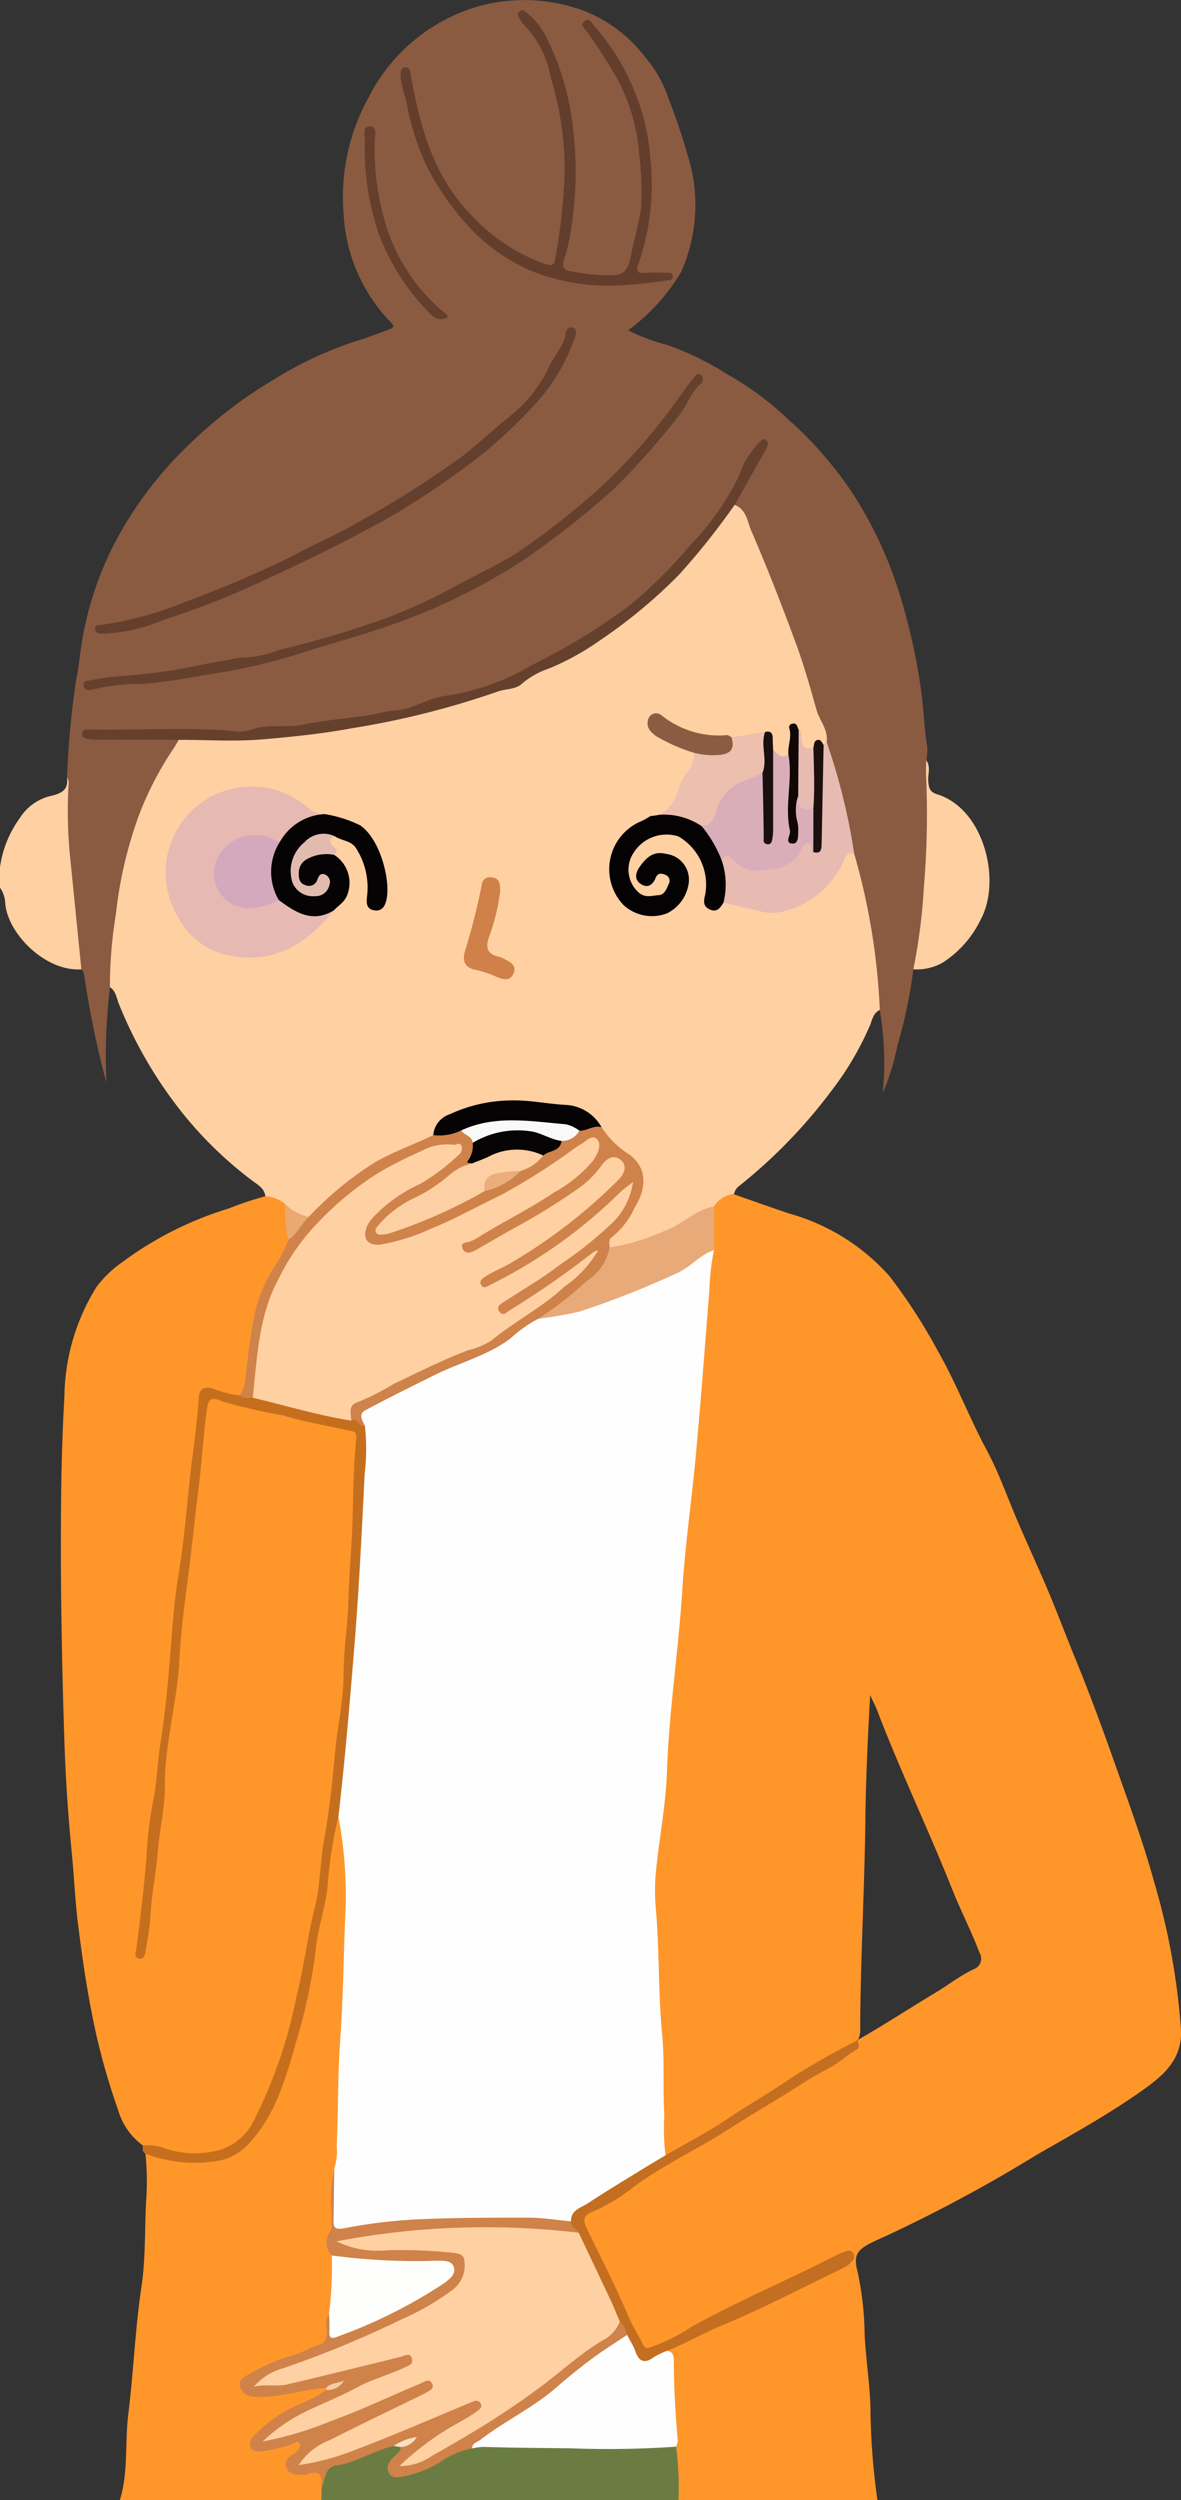 <svg xmlns="http://www.w3.org/2000/svg" width="71.536" height="151.43" viewBox="0 0 71.536 151.43">
  <rect x="0" y="0" width="71.536" height="151.43" fill="#333333" stroke="none"/>
  <g id="Grupo_8142" data-name="Grupo 8142" transform="translate(-702.287 -134.884)">
    <path id="Trazado_19007" data-name="Trazado 19007" d="M749.424,212.718c1.107.387,2.211.783,3.324,1.157a12.665,12.665,0,0,1,6.111,3.821,33.829,33.829,0,0,1,2.915,4.517c1.106,1.932,1.891,4.021,2.948,5.982.736,1.368,1.25,2.855,1.865,4.289.592,1.38,1.222,2.744,1.809,4.127.609,1.435,1.154,2.9,1.744,4.337.841,2.06,1.611,4.149,2.35,6.247.842,2.388,1.724,4.771,2.391,7.209a41.852,41.852,0,0,1,1.614,8.9c.092,1.785-1.019,2.758-2.339,3.692-2.047,1.448-4.238,2.661-6.4,3.9a89.6,89.6,0,0,1-9.273,4.983c-.236.1-.469.211-.7.324-.921.451-1.133.785-.875,1.774a19.241,19.241,0,0,1,.428,3.861c.077,1.414.29,2.811.35,4.223a42.129,42.129,0,0,0,.423,5.744H746.059a1.359,1.359,0,0,1-.216-1.008c.009-.731-.033-1.461-.056-2.192-.02-1.711-.211-3.415-.239-5.127a1.068,1.068,0,0,0-.255-.55.216.216,0,0,1,.091-.324,14.576,14.576,0,0,1,2.037-1.09,46.413,46.413,0,0,0,4.844-2.192c1.162-.491,2.258-1.116,3.414-1.622.277-.121.582-.222.689-.611-.3-.166-.547.009-.778.127-3.269,1.686-6.7,3.052-9.848,4.971-.066.04-.136.073-.205.107-1.461.7-1.533.685-2.266-.777-1-2-1.935-4.024-2.9-6.036-.34-.708-.241-.931.414-1.3,1.631-.919,3.136-2.04,4.735-3.006,1.032-.622,2.116-1.155,3.129-1.814,1.4-.91,2.9-1.651,4.264-2.627a14.35,14.35,0,0,1,2.124-1.24,4.127,4.127,0,0,0,1.925-1.582c1.583-.9,3.1-1.9,4.663-2.836.771-.464,1.481-1.029,2.3-1.417a.681.681,0,0,0,.369-1c-.487-1.3-1.134-2.536-1.647-3.826-1.454-3.653-3.159-7.2-4.56-10.877-.12-.313-.287-.6-.417-.911-.145,2.556-.262,5.11-.293,7.673-.05,4.137-.29,8.27-.31,12.409a1.634,1.634,0,0,1-.106.757,5.447,5.447,0,0,1-2.067,1.412c-1.349.742-2.584,1.653-3.9,2.441-1.754,1.048-3.466,2.168-5.27,3.134-.208.112-.427.214-.6-.07a1.561,1.561,0,0,1-.189-.819c.126-4.245-.21-8.48-.405-12.711a71.234,71.234,0,0,1,.554-9.139c.177-2.177.233-4.363.518-6.53.26-1.989.425-3.987.579-5.983.206-2.665.557-5.312.749-7.978.155-2.152.289-4.309.572-6.45a22.8,22.8,0,0,0,.207-2.767,12.541,12.541,0,0,1,.279-2.37c.021-.825-.039-1.652.049-2.477C748.416,212.769,748.78,212.545,749.424,212.718Z" transform="translate(-2.675 -5.492)" fill="#fe962a"/>
    <path id="Trazado_19008" data-name="Trazado 19008" d="M710.1,294.67c.524-1.7.295-3.469.509-5.19.321-2.574.413-5.167.8-7.737.253-1.691.192-3.429.278-5.146a16.448,16.448,0,0,0-.037-2.9c.335-.21.658-.033.962.061a6.936,6.936,0,0,0,3.509.105,3.72,3.72,0,0,0,2.433-1.991,25.33,25.33,0,0,0,2.484-7.014c.457-1.876.736-3.785,1.16-5.667a35.609,35.609,0,0,0,.672-4.727,2.738,2.738,0,0,1,.205-.976c.076-.157.162-.346.4-.2a1.29,1.29,0,0,1,.292,1.007,14.314,14.314,0,0,0,.264,2.986,16.278,16.278,0,0,1-.118,3.224c-.076,4.513-.386,9.018-.5,13.529a1.642,1.642,0,0,1-.105.6,2.237,2.237,0,0,0-.174,1.049,9.636,9.636,0,0,1-.243,3.205c-.128.321.135.639.207.962a12.038,12.038,0,0,1-.089,3.462,1.712,1.712,0,0,0-.188.969,1.186,1.186,0,0,1-.942,1.306,23.292,23.292,0,0,0-3.211,1.275c-.411.22-1.073.357-.929.953s.769.306,1.2.315a7.487,7.487,0,0,0,2.657-.39,1.2,1.2,0,0,1,.977.046.283.283,0,0,1,.114.2c-.284.594-.888.729-1.415.952a8.77,8.77,0,0,0-2.678,1.773c-.162.156-.379.341-.265.591.136.3.441.226.682.169a14.662,14.662,0,0,0,1.484-.407c.2-.068.414-.137.572.053.183.221.044.434-.077.634a1.214,1.214,0,0,1-.148.177c-.178.2-.51.356-.354.693s.511.283.817.287c.1,0-.026,0,.077,0,1.083-.055,1.083-.055,1.131,1.061a.977.977,0,0,1-.21.7Z" transform="translate(-0.552 -8.356)" fill="#fe962a"/>
    <path id="Trazado_19009" data-name="Trazado 19009" d="M723.233,297.552l.012-.769c-.006-1.091.586-1.547,1.622-1.736.923-.168,1.73-.765,2.678-.917a.732.732,0,0,1,.467.112c.268.431-.133.639-.31.92-.111.175-.251.349-.143.56.13.253.379.209.609.185a9.125,9.125,0,0,0,3.006-1.281,3.413,3.413,0,0,1,1.3-.408,25.005,25.005,0,0,1,5-.076,24.527,24.527,0,0,0,2.614.025,19.808,19.808,0,0,1,2.915.023c.573.071,1.178-.312,1.716.127a18.8,18.8,0,0,1,.144,3.233Z" transform="translate(-1.479 -11.238)" fill="#6a7c42"/>
    <path id="Trazado_19010" data-name="Trazado 19010" d="M707.216,197.176c-2.114.154-4.411-2.072-4.609-3.948a1.779,1.779,0,0,0-.32-1v-1.237a6.589,6.589,0,0,1,1.2-2.977,3.042,3.042,0,0,1,1.855-1.336c.64-.152,1.1-.338,1-1.1.408.167.349.545.334.854a64.357,64.357,0,0,0,.675,9.724C707.39,196.508,707.526,196.873,707.216,197.176Z" transform="translate(0 -3.579)" fill="#fed0a2"/>
    <path id="Trazado_19011" data-name="Trazado 19011" d="M707.524,193.6q-.329-3.282-.658-6.564a27.923,27.923,0,0,1-.125-4.52c.011-.18.05-.36-.086-.511a53.241,53.241,0,0,1,.574-6.084c.151-.643.191-1.312.3-1.968a19.987,19.987,0,0,1,2.046-6.238,23.1,23.1,0,0,1,4.61-6.036,26.836,26.836,0,0,1,4.928-3.763,22.622,22.622,0,0,1,5.039-2.367c.673-.186,1.336-.477,2.007-.708.361-.125.3-.228.078-.461a10.192,10.192,0,0,1-2.827-6.52,12.45,12.45,0,0,1,1.516-7.082,10.8,10.8,0,0,1,6.684-5.521,10.376,10.376,0,0,1,6.316.269,8.524,8.524,0,0,1,3.731,2.8,7.464,7.464,0,0,1,1.456,2.592,37.3,37.3,0,0,1,1.353,4.164,9.977,9.977,0,0,1-.625,6.3,12.006,12.006,0,0,1-3.2,3.511,11.636,11.636,0,0,0,2.35.879,17.816,17.816,0,0,1,3.7,1.81,18.329,18.329,0,0,1,3.693,2.746,22.776,22.776,0,0,1,3.942,4.571,24.492,24.492,0,0,1,2.743,5.91,37.438,37.438,0,0,1,1.338,6.021c.138,1.089.173,2.189.355,3.273a3.628,3.628,0,0,1-.053.833,39.1,39.1,0,0,1,.151,6.025c-.151,1.7-.193,3.422-.442,5.12a2.976,2.976,0,0,1-.5,1.518,28.709,28.709,0,0,1-.962,4.6,14.253,14.253,0,0,1-.889,2.888,18.913,18.913,0,0,0-.182-5.018c-.322-.371-.191-.836-.243-1.257-.279-2.294-.665-4.57-1.092-6.839-.081-.433-.3-.82-.381-1.251a27.053,27.053,0,0,0-.965-4.324c-.229-.835-.393-1.689-.681-2.507a10.445,10.445,0,0,0-.664-1.963,72.4,72.4,0,0,0-2.937-8.432,20.361,20.361,0,0,0-1.882-4.04,1.547,1.547,0,0,1,.351-.922c.541-.787.843-1.7,1.306-2.525a4.51,4.51,0,0,0-1.114,1.758,19.909,19.909,0,0,1-3.316,4.621c-.357.406-.73.8-1.059,1.227a5.558,5.558,0,0,1-1.949,1.723.265.265,0,0,0-.065.04c-1.572,1.572-3.635,2.4-5.456,3.592a10.573,10.573,0,0,1-2.034.928c-1.55.6-3.124,1.108-4.732,1.559a39.529,39.529,0,0,1-4.954,1.089c-1.674.243-3.351.468-5.046.61-3.434.286-6.865-.01-10.293.122-.154.006-.31,0-.463.017-.061.008-.1.032-.123.163,1.312.046,2.613,0,3.912.028a2.353,2.353,0,0,1,1.427.183,2.349,2.349,0,0,1-.652,1.52,17.838,17.838,0,0,0-2.289,5.452,32.48,32.48,0,0,0-.894,5.86,6.059,6.059,0,0,1-.343,2.18,35.385,35.385,0,0,0-.215,5.78,56.208,56.208,0,0,1-1.336-6.455A.642.642,0,0,0,707.524,193.6Z" transform="translate(-0.308)" fill="#8a5b41"/>
    <path id="Trazado_19012" data-name="Trazado 19012" d="M709.451,197a26.663,26.663,0,0,1,.36-4.412,25.4,25.4,0,0,1,1.345-5.86,19.785,19.785,0,0,1,2.15-4.186c.112-.171.212-.349.318-.525.266-.284.621-.223.944-.212,2.135.07,4.265-.074,6.4-.172a32,32,0,0,0,3.871-.687,27.741,27.741,0,0,0,3.634-.683,36.56,36.56,0,0,0,5.431-1.7,38.69,38.69,0,0,0,6.359-3.6,31.756,31.756,0,0,0,6.347-6.584c.182-.246.342-.521.683-.585.722.266.772,1.026,1.006,1.566.972,2.238,1.853,4.518,2.7,6.808.487,1.318.87,2.678,1.249,4.033.185.66.727,1.207.614,1.957.084.135,0,.181-.112.217a.7.7,0,0,0-.743.246c-.424.226-.649.037-.788-.365-.082-.237-.085-.493-.183-.72a.358.358,0,0,1-.043-.058c-.035-.059-.1-.072-.106-.028a4.565,4.565,0,0,1-.289,1.6c-.5.307-.808.034-1.074-.359-.221-.276.119-.843-.481-.924-.624.024-1.21.3-1.841.26-.595-.211-1.221.062-1.825-.131a7.614,7.614,0,0,1-2.389-1.023c-.183-.138-.435-.248-.617-.007s-.016.442.152.607a3.361,3.361,0,0,0,1.323.757c.381.128.811.179,1.068.557a.9.9,0,0,1-.062.882,13.37,13.37,0,0,0-1.141,2.251c-.278.651-.86.735-1.421.888a4.968,4.968,0,0,0-1.639,1.13,2.851,2.851,0,0,0,.231,4.081,2.031,2.031,0,0,0,2.11.33,1.924,1.924,0,0,0,1.282-1.525,1.391,1.391,0,0,0-.919-1.589,1.265,1.265,0,0,0-1.6.573c-.129.2-.245.43-.04.631.23.223.426.049.586-.13.217-.243.438-.454.795-.28a.581.581,0,0,1,.375.615,1.1,1.1,0,0,1-.64.9,1.586,1.586,0,0,1-2.089-1.043,2.473,2.473,0,0,1,1.541-2.8,2.287,2.287,0,0,1,2.812.97,4.822,4.822,0,0,1,.66,2.509c-.042.955.036,1.01.908.586a3.321,3.321,0,0,1,1.647.3,4.342,4.342,0,0,0,4.76-1.79c.257-.414.518-.824.777-1.236.179-.286.4-.513.694-.093a40.315,40.315,0,0,1,1.544,9.432c-.369.177-.454.541-.572.877a18.335,18.335,0,0,1-2.35,4.01,31.454,31.454,0,0,1-5.587,5.768.8.8,0,0,0-.321.5,1.568,1.568,0,0,0-1.206.735,18.611,18.611,0,0,1-5.3,2.541,1.213,1.213,0,0,1-1.037-.006.645.645,0,0,1,.165-.943,6.809,6.809,0,0,0,1.35-1.937,2.071,2.071,0,0,0-1.193-3.023.667.667,0,0,1-.5-.513,1.607,1.607,0,0,0-.413-.808,3.332,3.332,0,0,0-2.73-1.313c-.938,0-1.862-.285-2.824-.194a8.468,8.468,0,0,0-2.838.554,2.916,2.916,0,0,0-1.545,1.3,3.072,3.072,0,0,1-1.519.862,14.82,14.82,0,0,0-5.589,3.837,1.166,1.166,0,0,1-.562.386c-.65.066-1.055-.38-1.511-.719-.333-.3-.823-.316-1.141-.639-.056-.469-.44-.67-.762-.913a23.513,23.513,0,0,1-4.765-4.776A26.444,26.444,0,0,1,709.987,198C709.85,197.654,709.812,197.234,709.451,197Z" transform="translate(-0.505 -2.323)" fill="#fed0a2"/>
    <path id="Trazado_19013" data-name="Trazado 19013" d="M761.813,197.095a34.9,34.9,0,0,0,.636-4.944,52.344,52.344,0,0,0,.152-6.411,10.785,10.785,0,0,1,0-1.309c.275.4.084.849.116,1.272.03.4.09.653.537.79,2.833.866,3.934,5.236,2.621,7.624a6.384,6.384,0,0,1-2.3,2.582A3.2,3.2,0,0,1,761.813,197.095Z" transform="translate(-4.203 -3.498)" fill="#fed0a2"/>
    <path id="Trazado_19014" data-name="Trazado 19014" d="M724.063,271.983a3.48,3.48,0,0,0,.148-1.414c.107-2.12.058-4.249.212-6.365.2-2.7.2-5.409.336-8.113a25.946,25.946,0,0,0-.441-5.413,6.628,6.628,0,0,1,.02-2.507c.442-4.443.838-8.887,1.06-13.349.126-2.535.329-5.066.355-7.605-.278-1.073-.216-1.12.765-1.679,2.033-1.158,4.183-2.069,6.311-3.018a14.047,14.047,0,0,0,2.852-1.77,1.979,1.979,0,0,1,.739-.4,23.115,23.115,0,0,0,7.142-2.331,11.3,11.3,0,0,0,2.949-1.626.385.385,0,0,1,.557-.046,14.073,14.073,0,0,0-.275,2.343c-.261,3.3-.509,6.6-.809,9.9-.255,2.8-.665,5.6-.842,8.4-.229,3.649-.8,7.263-.923,10.923-.066,2.015-.465,4.017-.665,6.03a12.444,12.444,0,0,0-.01,2.31c.223,2.525.137,5.062.381,7.589.157,1.619.034,3.264.133,4.891a12.691,12.691,0,0,0,.074,2.443c-.022.236-.194.345-.375.454-1.513.917-2.977,1.914-4.512,2.792-.417.239-.559.741-1.009.921-1.078,0-2.146-.179-3.225-.144a57.986,57.986,0,0,0-8.191.34c-.7.123-1.428.15-2.138.256-.457.069-.743-.045-.705-.6A30.4,30.4,0,0,1,724.063,271.983Z" transform="translate(-1.531 -5.745)" fill="#fefefe"/>
    <path id="Trazado_19015" data-name="Trazado 19015" d="M745.409,293.816a59.717,59.717,0,0,1-6.487.095c-1.728-.015-3.462-.028-5.193-.08a4.092,4.092,0,0,0-.681.092c-.179-.426.217-.506.425-.68,1.041-.876,2.286-1.445,3.377-2.25,1.113-.821,2.118-1.784,3.258-2.559a8.2,8.2,0,0,1,2.34-1.506,1.466,1.466,0,0,1,.591.871c.221.56.553.683,1.076.377.21-.123.434-.3.713-.155.4.007.443.3.444.586,0,1.622.1,3.238.238,4.852A1.066,1.066,0,0,1,745.409,293.816Z" transform="translate(-2.169 -10.735)" fill="#fefefe"/>
    <path id="Trazado_19016" data-name="Trazado 19016" d="M745.282,286.676a4.969,4.969,0,0,0-.809.4c-.564.419-.9.163-1.073-.371-.122-.368-.349-.666-.5-1.01a3.05,3.05,0,0,1-.6-.784c-.831-1.772-1.713-3.521-2.539-5.295-.119-.257-.472-.438-.266-.8,0-.7.627-.82,1.046-1.1,1.086-.718,2.2-1.387,3.312-2.071.454-.28.914-.551,1.371-.826,1.229-.713,2.5-1.363,3.676-2.156,1.3-.879,2.675-1.646,3.968-2.548a45.5,45.5,0,0,1,3.964-2.247l0,0c.069.187.219.4-.031.546-.619.358-1.124.867-1.781,1.191-.927.457-1.784,1.06-2.669,1.6-1.111.681-2.231,1.348-3.326,2.052-1.863,1.2-3.886,2.122-5.688,3.445a11.19,11.19,0,0,1-2.545,1.545c-.456.176-.627.4-.353.974.856,1.787,1.774,3.546,2.542,5.378.241.573.6,1.115.883,1.687.181.373.443.151.659.089a11,11,0,0,0,2.251-1.149c2.9-1.614,5.964-2.892,8.911-4.409a5.117,5.117,0,0,1,.506-.186.3.3,0,0,1,.4.117.348.348,0,0,1-.024.429,1.657,1.657,0,0,1-.594.481c-2.452,1.173-4.861,2.449-7.37,3.482C747.472,285.618,746.42,286.234,745.282,286.676Z" transform="translate(-2.623 -9.39)" fill="#c36e21"/>
    <path id="Trazado_19017" data-name="Trazado 19017" d="M748.013,216.156c-.885.292-1.447,1.074-2.326,1.433a53.606,53.606,0,0,1-5.832,2.294,24.433,24.433,0,0,1-2.492.432c-.04-.348.28-.388.468-.532,1-.765,1.966-1.56,2.884-2.421.428-.4.573-.969.973-1.371a12.212,12.212,0,0,0,3.239-.963c1.114-.366,1.915-1.32,3.092-1.516Q748.015,214.835,748.013,216.156Z" transform="translate(-2.476 -5.552)" fill="#e9aa7a"/>
    <path id="Trazado_19018" data-name="Trazado 19018" d="M718.634,212.85a1.978,1.978,0,0,1,1.218.483c.436.644.148,1.4.306,2.079a2.209,2.209,0,0,1-.422,1.222c-1.557,2.16-1.819,4.7-2.12,7.219-.056.469-.066.933-.571,1.172a2.006,2.006,0,0,1-1.2-.166c-.8-.232-.933-.161-1.067.683-.117.737-.224,1.477-.286,2.22-.271,3.2-.666,6.391-1.086,9.578-.256,1.937-.316,3.9-.583,5.834-.3,2.215-.467,4.447-.829,6.654-.146.889-.172,1.791-.264,2.684-.2,1.967-.362,3.937-.625,5.9a1.543,1.543,0,0,0,.224-.905c.252-2.427.523-4.852.79-7.278.278-2.524.445-5.062.883-7.574.406-2.329.388-4.72.782-7.053.323-1.905.39-3.835.694-5.739.2-1.27.2-2.563.374-3.839.146-1.037.387-1.252,1.348-.923,1.249.427,2.57.5,3.839.845a26.748,26.748,0,0,0,3.529.824c.586.075.786.4.768,1.015-.086,2.877-.2,5.754-.414,8.625-.163,2.175-.229,4.361-.458,6.525-.252,2.378-.364,4.772-.733,7.135-.522,3.35-.928,6.721-1.7,10.029a41.318,41.318,0,0,1-2.1,7.25c-.154.354-.317.7-.494,1.047a4.2,4.2,0,0,1-3.93,2.618,9.171,9.171,0,0,1-3.294-.675,4.063,4.063,0,0,1-1.5-2.174,40.092,40.092,0,0,1-1.34-4.651c-.487-2.21-.813-4.431-1.09-6.667-.173-1.4-.229-2.813-.367-4.218q-.35-3.524-.458-7.063c-.155-4.825-.24-9.654-.189-14.483.022-2.046.086-4.092.2-6.135a12.824,12.824,0,0,1,1.958-6.63,6.951,6.951,0,0,1,1.548-1.48,21.128,21.128,0,0,1,6.476-3.259A18.684,18.684,0,0,1,718.634,212.85Z" transform="translate(-0.28 -5.505)" fill="#fe962a"/>
    <path id="Trazado_19019" data-name="Trazado 19019" d="M711.557,271.222a2.857,2.857,0,0,1,1.364.185,5.666,5.666,0,0,0,3.338.073,3.424,3.424,0,0,0,2.095-1.909,28.8,28.8,0,0,0,2.495-7.281c.463-1.835.688-3.711,1.143-5.548.329-1.329.31-2.741.558-4.1.322-1.761.5-3.534.664-5.311.146-1.551.509-3.1.507-4.643,0-1.437.238-2.839.28-4.252.055-1.836.234-3.666.275-5.5.032-1.519.06-3.051.216-4.569.035-.34-.116-.381-.369-.436-1.367-.3-2.755-.527-4.088-.935a35.073,35.073,0,0,1-3.56-.81c-.86-.362-.951-.206-1.067.705-.205,1.613-.3,3.236-.506,4.851-.2,1.543-.349,3.1-.548,4.644-.233,1.824-.491,3.653-.584,5.488-.129,2.56-.9,5.028-.875,7.622.012,1.268-.323,2.584-.422,3.877-.1,1.319-.377,2.612-.452,3.931-.042.736-.181,1.468-.295,2.2-.037.239-.158.486-.456.38-.258-.093-.134-.336-.107-.535.245-1.858.466-3.717.619-5.588a24.793,24.793,0,0,1,.389-3.346c.254-1.151.266-2.333.45-3.5.283-1.79.46-3.6.6-5.406.13-1.633.233-3.268.506-4.885.4-2.369.533-4.771.843-7.152.152-1.173.3-2.365.379-3.555.041-.6.387-.667.849-.545a6.4,6.4,0,0,0,1.633.422,2.543,2.543,0,0,1,.843-.033c1.957.363,3.844,1.035,5.818,1.321.475-.1.6.391.922.55a12.908,12.908,0,0,1-.016,2.922c-.174,3.529-.346,7.058-.634,10.58-.278,3.4-.564,6.8-.958,10.184a25.357,25.357,0,0,0-.665,4.378c-.175,1.223-.569,2.39-.7,3.612a32.176,32.176,0,0,1-1.139,5.449c-.659,2.275-1.266,4.669-3.023,6.457a3.235,3.235,0,0,1-1.707.93,8.457,8.457,0,0,1-4.457-.423C711.505,271.608,711.558,271.406,711.557,271.222Z" transform="translate(-0.623 -6.385)" fill="#c56f1e"/>
    <path id="Trazado_19020" data-name="Trazado 19020" d="M740.934,285.476a1.867,1.867,0,0,1,.447.811c-.708.475-1.435.924-2.118,1.432-.756.562-1.488,1.158-2.2,1.775-1.409,1.224-3.11,2.018-4.577,3.153-.188.146-.5.189-.5.52a5.008,5.008,0,0,0-2.008.879,7.039,7.039,0,0,1-2.137.822c-.324.045-.7.162-.895-.218s0-.685.282-.954c.183-.172.415-.317.437-.609.078-.23.356-.18.466-.336-.259.182-.61.123-.9.268-1.208.27-2.25,1.011-3.5,1.186-.662.091-.619.843-.856,1.321.06-.669-.068-1.1-.9-.792a1.708,1.708,0,0,1-.687,0,.609.609,0,0,1-.559-.454.539.539,0,0,1,.214-.612c.119-.1.264-.164.372-.27.145-.143.331-.348.229-.528-.148-.258-.335.015-.514.05a8.929,8.929,0,0,1-1.924.436c-.214,0-.423-.031-.52-.25a.544.544,0,0,1,.136-.632,7.94,7.94,0,0,1,2.983-2.055,8.974,8.974,0,0,0,1.468-.789,9.567,9.567,0,0,0,.974-.493c-.292.1-.589.416-1,.362-1.374.076-2.689.562-4.088.546-.507-.007-.886-.088-1.082-.5-.217-.46.159-.707.52-.88a10.952,10.952,0,0,1,2.427-1.074c.613-.133,1.2-.52,1.831-.716.315-.1.428-.375.431-.733s-.159-.772.137-1.109a.568.568,0,0,1,.19.484c-.024.647.223.717.794.489,1.622-.651,3.178-1.437,4.733-2.225a5.662,5.662,0,0,0,1.351-1.011c.332-.32.251-.592-.208-.716a3.233,3.233,0,0,0-.841-.072c-1.18,0-2.361,0-3.541,0a6.163,6.163,0,0,1-2.308-.5,1.1,1.1,0,0,1-.133-1.406c.241-.365.075-.8.116-1.207a9.2,9.2,0,0,1,.162-2.647q-.021,1.539-.043,3.076c-.006.454.039.648.652.531a31.187,31.187,0,0,1,4.333-.532c2.266-.107,4.538-.111,6.809-.108.863,0,1.725.144,2.588.222-.032.354.353.432.462.693a5.651,5.651,0,0,1-2.5-.06c-1.184-.074-2.36-.015-3.54-.018-1.411,0-2.817.067-4.224.1-1.294.033-2.551.384-3.84.5a3.362,3.362,0,0,0,1.659.324,37.248,37.248,0,0,1,4.393.121c.493.061,1.075-.011,1.276.642a1.943,1.943,0,0,1-.672,1.93,17.735,17.735,0,0,1-4.082,2.309,59.123,59.123,0,0,1-6.5,2.624c-.369.115-.674.375-1.115.564a14.689,14.689,0,0,0,4.391-.756,38.258,38.258,0,0,0,3.893-.962c.316-.114.717-.166.866.24.165.452-.209.656-.548.784-2,.757-3.882,1.768-5.818,2.662a11.4,11.4,0,0,0-2.239,1.407,64.252,64.252,0,0,0,6.374-2.363c.862-.409,1.757-.734,2.629-1.114.287-.125.637-.223.823.129.21.4-.111.629-.4.8-1.181.685-2.461,1.168-3.679,1.78a20.667,20.667,0,0,0-3.6,2.1,11.275,11.275,0,0,0,2.656-.722c2.1-.846,4.237-1.591,6.29-2.547a7.756,7.756,0,0,1,1.087-.4.471.471,0,0,1,.592.237.462.462,0,0,1-.128.56,3.376,3.376,0,0,1-.945.659,16.357,16.357,0,0,0-3.381,2.363,2.659,2.659,0,0,0,.8-.283c1.56-.846,3.06-1.795,4.574-2.72,2.2-1.347,4.035-3.18,6.222-4.537C740.185,286.183,740.447,285.69,740.934,285.476Z" transform="translate(-1.103 -9.979)" fill="#cf8249"/>
    <path id="Trazado_19021" data-name="Trazado 19021" d="M723.9,281.877a38.28,38.28,0,0,0,6.367.318c.355.006.875-.035,1.012.355.166.477-.249.767-.62,1.037a30.335,30.335,0,0,1-6.445,3.218c-.4.165-.491.007-.459-.379a9.032,9.032,0,0,0-.025-1A23.574,23.574,0,0,0,723.9,281.877Z" transform="translate(-1.514 -10.378)" fill="#fefefd"/>
    <path id="Trazado_19022" data-name="Trazado 19022" d="M723.542,290.472c.294-.323.744-.26,1.092-.457a1.161,1.161,0,0,1-1.067.589A.627.627,0,0,0,723.542,290.472Z" transform="translate(-1.501 -10.953)" fill="#f8cca3"/>
    <path id="Trazado_19023" data-name="Trazado 19023" d="M727.938,294.253a3.412,3.412,0,0,1,1.408-.544,1.216,1.216,0,0,1-.976.612Z" transform="translate(-1.811 -11.214)" fill="#f7dfc2"/>
    <path id="Trazado_19024" data-name="Trazado 19024" d="M741.36,152.234a12.65,12.65,0,0,1-5.034-.888,11.16,11.16,0,0,1-3.89-2.785,16.11,16.11,0,0,1-2.423-3.488,15.892,15.892,0,0,1-1.3-4.153,5.289,5.289,0,0,1-.323-1.419c.014-.211.018-.464.266-.49.32-.033.312.248.355.481.578,3.161,1.383,6.206,3.782,8.586a11.111,11.111,0,0,0,4.358,2.843c.423.139.559.049.611-.319a36.184,36.184,0,0,0,.57-5.291,19.593,19.593,0,0,0-.848-5.717,6,6,0,0,0-1.607-3.145.986.986,0,0,1-.227-.308c-.091-.175-.258-.383-.027-.546.177-.125.328.036.47.154a4.621,4.621,0,0,1,1.2,1.583,16.089,16.089,0,0,1,1.519,5.127,22.227,22.227,0,0,1-.11,6.487,9.937,9.937,0,0,1-.4,1.688c-.177.469-.007.678.435.734a11.08,11.08,0,0,0,2.669.228c.8-.088.877-.867.982-1.392.178-.9.453-1.771.577-2.688a18.053,18.053,0,0,0-.114-3.207,11.616,11.616,0,0,0-1.327-4.6,32.247,32.247,0,0,0-1.83-2.834c-.128-.208-.489-.445-.138-.683.3-.2.411.137.6.343a13.828,13.828,0,0,1,2.486,4.121,13.357,13.357,0,0,1,.9,4.086,14.435,14.435,0,0,1-.746,6.179c-.13.351-.124.586.371.54a10.333,10.333,0,0,1,1.235-.007c.188.006.467-.069.474.239.006.256-.243.2-.411.233A27.872,27.872,0,0,1,741.36,152.234Z" transform="translate(-1.843 -0.047)" fill="#643e2d"/>
    <path id="Trazado_19025" data-name="Trazado 19025" d="M747.161,167.487a42.9,42.9,0,0,1-3.389,4.253,31.3,31.3,0,0,1-4.717,3.919,15.9,15.9,0,0,1-3.136,1.737,4.973,4.973,0,0,0-1.605.89c-.413.408-1.013.322-1.514.51a51.418,51.418,0,0,1-8.83,2.221c-1.8.332-3.6.518-5.4.671-1.68.143-3.381.029-5.074.029q-2.507-.007-5.015-.015a2.774,2.774,0,0,1-.609-.055.3.3,0,0,1-.229-.353.249.249,0,0,1,.284-.2c2.92.057,5.843-.151,8.76.08a2.605,2.605,0,0,0,1.237-.076c.973-.372,2.027-.084,3.043-.294,1.295-.269,2.622-.372,3.932-.563.58-.085,1.15-.265,1.731-.306,1.116-.08,2.033-.8,3.14-.9a14.124,14.124,0,0,0,5.069-1.825,38.449,38.449,0,0,0,6-3.662,28.881,28.881,0,0,0,3.667-3.657,16.224,16.224,0,0,0,2.917-4.153,5.222,5.222,0,0,1,1.221-2.016c.138-.115.229-.322.427-.163.163.13.113.334.023.5C748.453,165.2,747.806,166.342,747.161,167.487Z" transform="translate(-0.378 -2.02)" fill="#65402d"/>
    <path id="Trazado_19026" data-name="Trazado 19026" d="M757.342,190.052c-.311-.211-.442-.026-.574.236a5.433,5.433,0,0,1-3.541,3.167,2.869,2.869,0,0,1-1.427.08l-2.386-.571c-.1-.849-.127-1.7-.264-2.549.282-.808.728-.32,1.071-.1a2.78,2.78,0,0,0,3.232-.074,2.442,2.442,0,0,0,.55-.638c.284-.441.616-.508,1-.118a14.468,14.468,0,0,0,.24-3.6,5.234,5.234,0,0,1,.243-2.472l.18-.168A37.282,37.282,0,0,1,757.342,190.052Z" transform="translate(-3.309 -3.415)" fill="#e7bbb1"/>
    <path id="Trazado_19027" data-name="Trazado 19027" d="M717.049,176.45a6.967,6.967,0,0,0,2.564-.483,61.229,61.229,0,0,0,6.447-1.921,33.228,33.228,0,0,0,4.095-1.881c1.3-.72,2.664-1.325,3.921-2.13a48.69,48.69,0,0,0,5.051-3.982,35.274,35.274,0,0,0,4.621-5.3c.31-.389.573-.834.905-1.219.132-.154.253-.389.479-.214a.353.353,0,0,1-.041.549c-.644.58-.86,1.45-1.428,2.072a44.791,44.791,0,0,1-3.768,4.244,53.836,53.836,0,0,1-5.532,4.357,36.844,36.844,0,0,1-7.576,3.766c-1.7.612-3.437,1.114-5.172,1.625a36.479,36.479,0,0,1-5.038,1.318c-1.812.263-3.6.682-5.441.789a10.574,10.574,0,0,0-2.811.327c-.27.09-.5.049-.58-.192-.114-.362.254-.333.441-.367a14.008,14.008,0,0,1,1.819-.253,33.907,33.907,0,0,0,4.992-.708C715.774,176.691,716.58,176.593,717.049,176.45Z" transform="translate(-0.384 -1.721)" fill="#64402d"/>
    <path id="Trazado_19028" data-name="Trazado 19028" d="M708.923,174.77c-.191,0-.43-.025-.445-.285s.223-.223.393-.25a20.551,20.551,0,0,0,4.983-1.354,68.3,68.3,0,0,0,6.539-2.785c1.289-.727,2.682-1.272,3.949-2.034a58.869,58.869,0,0,0,6.432-4.076c.976-.77,1.887-1.62,2.855-2.4a8.2,8.2,0,0,0,2.356-2.995c.313-.686.906-1.231,1.006-2.034.022-.181.163-.425.43-.319.238.095.228.306.146.523a11.6,11.6,0,0,1-2.582,4.281,31.569,31.569,0,0,1-3.059,2.869,50.593,50.593,0,0,1-5.466,3.726c-2.476,1.409-5.05,2.659-7.641,3.853a50.7,50.7,0,0,1-6.259,2.473A9.956,9.956,0,0,1,708.923,174.77Z" transform="translate(-0.437 -1.506)" fill="#653f2d"/>
    <path id="Trazado_19029" data-name="Trazado 19029" d="M731.057,154.706a.814.814,0,0,1-.953-.151,13.725,13.725,0,0,1-3.163-4.82,16.323,16.323,0,0,1-.88-5.79c.015-.3-.165-.811.29-.826.473-.015.327.5.314.8a15.93,15.93,0,0,0,.713,5.3,11.232,11.232,0,0,0,3.467,5.156C730.932,154.448,731.09,154.474,731.057,154.706Z" transform="translate(-1.677 -0.581)" fill="#653f2c"/>
    <path id="Trazado_19030" data-name="Trazado 19030" d="M718.7,224.723c-.266-.02-.556.1-.784-.137a1.91,1.91,0,0,0,.324-.915c.148-1.314.3-2.633.562-3.928a8.493,8.493,0,0,1,1.383-3.212,7.742,7.742,0,0,0,.667-1.377,2.935,2.935,0,0,1,1.239-1.384,20.162,20.162,0,0,1,3.982-3.289c1.136-.666,2.384-1.09,3.56-1.666a9.415,9.415,0,0,1,1.731-.388,1.175,1.175,0,0,1,.774.807c.113.466-.124.9-.126,1.356-1.473.907-2.819,2.014-4.373,2.795a3.2,3.2,0,0,0-1.179,1.066c.237.273.457.121.655.045a29.342,29.342,0,0,0,5.148-2.245,1.707,1.707,0,0,1,.427-.177,6.954,6.954,0,0,0,2.153-1.173,8.719,8.719,0,0,0,1.381-.926c.338-.365.937-.392,1.165-.9a3.814,3.814,0,0,0,1.064-.634c.448-.178.892-.416,1.376-.1a5.531,5.531,0,0,0,1.561,1.572c1.175.742,1.231,2.048.456,3.258a4.837,4.837,0,0,1-1.378,1.809c-.226.138-.172.409-.154.64a3.026,3.026,0,0,1-1.376,2.022,21.336,21.336,0,0,1-2.948,2.3,7.891,7.891,0,0,0-1.681,1.19c-1.392,1.043-3.056,1.45-4.565,2.2-1.416.706-2.836,1.4-4.23,2.153-.428.23-.186.62-.016.939-.36.107-.433-.5-.82-.327-.32-.665-.226-1,.384-1.307,1.909-.948,3.773-1.987,5.732-2.835.379-.165.787-.228,1.162-.413a28.442,28.442,0,0,0,6.9-4.978c.112-.106.2-.237.314-.348a34.273,34.273,0,0,1-4.3,3.051,4.5,4.5,0,0,1-.659.4.506.506,0,0,1-.69-.138c-.189-.274-.038-.507.174-.668a15.036,15.036,0,0,1,1.533-1.038,52.264,52.264,0,0,0,4.384-3.152,6.275,6.275,0,0,0,1.866-2.567,32.809,32.809,0,0,1-3.041,2.6,22.968,22.968,0,0,1-5.2,3.288c-.285.121-.6.336-.811-.042-.221-.4.1-.647.4-.791a28.685,28.685,0,0,0,3.245-1.937,31.3,31.3,0,0,0,4.508-3.727,1.067,1.067,0,0,0,.3-.446c.053-.177.1-.363-.055-.507a.447.447,0,0,0-.571-.006.7.7,0,0,0-.235.2,12.535,12.535,0,0,1-3.745,2.922c-1.23.8-2.582,1.392-3.808,2.2a1.02,1.02,0,0,1-.732.19.509.509,0,0,1-.472-.439c-.038-.243.115-.367.317-.469a70.086,70.086,0,0,0,6.448-3.787,3.589,3.589,0,0,0,1.323-1.567c.068-.15.16-.362-.044-.487-.146-.089-.3.015-.427.1-.65.416-1.3.831-1.927,1.283a29.625,29.625,0,0,1-4.048,2.379,32.04,32.04,0,0,1-5.232,2.254,5.144,5.144,0,0,1-1.268.323.9.9,0,0,1-.907-1.423,4.166,4.166,0,0,1,1.72-1.721,23.593,23.593,0,0,0,3.289-2.142,1.277,1.277,0,0,0,.531-.691,2.294,2.294,0,0,0-1.665.151,17.155,17.155,0,0,0-4.917,2.855,16.077,16.077,0,0,0-3.776,4.433,15.01,15.01,0,0,0-1.511,4.913C719.026,222.919,719.222,223.886,718.7,224.723Z" transform="translate(-1.103 -5.175)" fill="#cf824a"/>
    <path id="Trazado_19031" data-name="Trazado 19031" d="M723.278,193.635c-1.583,1.963-3.525,3.233-6.148,2.772a4.424,4.424,0,0,1-3.308-2.386,5.2,5.2,0,0,1,7.49-6.9c.43.3.8.741,1.4.692-.014.076-.041.178-.107.188a4.354,4.354,0,0,0-2.58,1.57,1.111,1.111,0,0,1-.731-.175,2.361,2.361,0,0,0-2.861,1.164,1.857,1.857,0,0,0,.3,2.15,2.1,2.1,0,0,0,2.277.48,3.138,3.138,0,0,1,.88-.255,1.44,1.44,0,0,1,.626.277,2.515,2.515,0,0,0,2.466.375A.308.308,0,0,1,723.278,193.635Z" transform="translate(-0.761 -3.617)" fill="#e6b9b2"/>
    <path id="Trazado_19032" data-name="Trazado 19032" d="M754.778,189.942c-.234-.113-.018-.532-.307-.543s-.351.293-.473.52a2.014,2.014,0,0,1-1.455,1.019c-.875.141-1.832.354-2.575-.479-.182-.2-.488-.518-.75-.021a5.43,5.43,0,0,1-1.239-2.081,2.854,2.854,0,0,0,.886-1.31,3.247,3.247,0,0,1,2.958-1.875,4.576,4.576,0,0,1,.171,1.875c.026.583.05,1.169.088,1.755.041-1.346.013-2.692.032-4.037,0-.347-.08-.727.231-1.008.267.235.5.585.927.276.355.089.259.378.28.621.114,1.4-.283,2.8.06,4.128.129-.26-.051-.581-.061-.9-.016-.467-.2-.969.223-1.367.3.438.795.63,1.176.968A4.028,4.028,0,0,1,754.778,189.942Z" transform="translate(-3.226 -3.451)" fill="#d9aeba"/>
    <path id="Trazado_19033" data-name="Trazado 19033" d="M723.748,193.765c-1.3.8-2.329.134-3.343-.618a2.542,2.542,0,0,1,.073-3.535,3.3,3.3,0,0,1,2.707-1.671,7.575,7.575,0,0,1,2.157.685c1.177.812,1.819,3.219,1.6,4.425-.069.375-.234.8-.744.721s-.493-.469-.442-.891a4.4,4.4,0,0,0-.662-2.858c-.291-.483-.875-.458-1.285-.737a2.253,2.253,0,0,0-2.458,2.384,1.127,1.127,0,0,0,1.326.944c.289-.066.531-.187.443-.553a.409.409,0,0,0-.376.119c-.342.242-.725.366-1.049.043a1,1,0,0,1-.091-1.28,1.679,1.679,0,0,1,2.149-.538,2.015,2.015,0,0,1,.814,2.392C724.408,193.262,724.035,193.457,723.748,193.765Z" transform="translate(-1.231 -3.746)" fill="#050303"/>
    <path id="Trazado_19034" data-name="Trazado 19034" d="M747.6,188.674a7.507,7.507,0,0,1,1.2,2.052,4.532,4.532,0,0,1,.113,2.562c-.19.32-.394.627-.836.42s-.353-.548-.268-.924a3.376,3.376,0,0,0-1.629-3.5,2.361,2.361,0,0,0-2.718,1,1.855,1.855,0,0,0,.284,2.374c.411.384.819.207,1.223.189.381-.018.5-.4.635-.7a.386.386,0,0,0-.251-.549c-.258-.11-.443-.069-.554.208-.176.44-.507.629-.907.354s-.3-.687-.06-1.028c.382-.538.825-.988,1.589-.789a1.569,1.569,0,0,1,1.387,1.748,2.39,2.39,0,0,1-1.316,1.853,2.542,2.542,0,0,1-2.633-.5,3.151,3.151,0,0,1,1.1-5.092c.187-.083.359-.2.537-.3.836-.07,1.678-.485,2.5.076C747.225,188.284,747.511,188.363,747.6,188.674Z" transform="translate(-2.802 -3.739)" fill="#050203"/>
    <path id="Trazado_19035" data-name="Trazado 19035" d="M747.79,188.3a4.08,4.08,0,0,0-3.109-.624c1.144-.086,1.5-.931,1.781-1.85.212-.691.988-1.144.841-1.987.326-.255.684-.058,1.02-.049.661.017,1.134-.172,1.27-.881l2.03-.322c.065.832.475,1.685-.154,2.474-.346.158-.681.343-1.038.467a2.634,2.634,0,0,0-1.741,1.772C748.542,187.762,748.4,188.249,747.79,188.3Z" transform="translate(-2.993 -3.368)" fill="#ecbfae"/>
    <path id="Trazado_19036" data-name="Trazado 19036" d="M740.719,208.225c-.482-.147-.883.239-1.348.208a2.477,2.477,0,0,1-1.06-.139,11.7,11.7,0,0,0-5.566.165.71.71,0,0,1-.528-.04,3.016,3.016,0,0,1-1.693.283,1.456,1.456,0,0,1,.994-1.259,8.978,8.978,0,0,1,3.751-.841c1.107-.026,2.176.214,3.268.27A2.633,2.633,0,0,1,740.719,208.225Z" transform="translate(-1.994 -5.064)" fill="#050303"/>
    <path id="Trazado_19037" data-name="Trazado 19037" d="M734.716,192.927a12.622,12.622,0,0,1-.672,2.743c-.229.654-.106,1.038.585,1.2a1.2,1.2,0,0,1,.287.108c.362.194.831.382.614.9-.209.5-.639.375-1.055.2a6.292,6.292,0,0,0-1.239-.412c-.691-.136-.813-.563-.648-1.138a39.623,39.623,0,0,0,1.015-4.008.491.491,0,0,1,.591-.456C734.691,192.1,734.718,192.467,734.716,192.927Z" transform="translate(-2.135 -4.037)" fill="#d08049"/>
    <path id="Trazado_19038" data-name="Trazado 19038" d="M749.58,182.828c.184.674-.015.987-.714,1.062a4.471,4.471,0,0,1-1.576-.132,10.588,10.588,0,0,1-2.3-1.014c-.29-.232-.567-.483-.483-.89a.506.506,0,0,1,.82-.37,5.539,5.539,0,0,0,3.983,1.208C749.394,182.682,749.489,182.779,749.58,182.828Z" transform="translate(-2.98 -3.282)" fill="#8b5c41"/>
    <path id="Trazado_19039" data-name="Trazado 19039" d="M723.854,190.5a2.4,2.4,0,0,0-1.57.225.931.931,0,0,0-.561.849c-.015.321.028.637.388.757a.53.53,0,0,0,.74-.348c.079-.22.2-.393.442-.3a.492.492,0,0,1,.286.632.854.854,0,0,1-.9.688,1.322,1.322,0,0,1-1.345-.836,2.259,2.259,0,0,1,.734-2.434,1.566,1.566,0,0,1,1.84-.355c-.529.191-.193.549-.037.668C724.16,190.264,723.951,190.353,723.854,190.5Z" transform="translate(-1.336 -3.837)" fill="#e2bbaf"/>
    <path id="Trazado_19040" data-name="Trazado 19040" d="M754.263,186.4a2.772,2.772,0,0,0-.075,1.5,2.1,2.1,0,0,1,.08.524c-.021.338.051.9-.343.885-.528-.018-.1-.515-.164-.791-.341-1.529.188-3.074-.09-4.6-.058-.53.22-1.047.052-1.583a.217.217,0,0,1,.18-.284c.3-.073.295.2.39.361a15.592,15.592,0,0,1,.22,3.056C754.493,185.79,754.539,186.136,754.263,186.4Z" transform="translate(-3.626 -3.329)" fill="#0f0605"/>
    <path id="Trazado_19041" data-name="Trazado 19041" d="M755.274,189.9l.006-2.632a6.328,6.328,0,0,1,0-3.708c.047-.166.026-.39.231-.448.225-.064.283.161.386.3q-.06,2.992-.12,5.983C755.768,189.716,755.754,190.032,755.274,189.9Z" transform="translate(-3.722 -3.404)" fill="#1b100e"/>
    <path id="Trazado_19042" data-name="Trazado 19042" d="M751.984,185.063c.32-.808-.138-1.664.154-2.474.346-.091.467.072.464.4,0,.229.016.457.025.686q0,2.382,0,4.765a3.657,3.657,0,0,1-.046.613c-.031.177-.089.382-.336.326s-.186-.244-.189-.433C752.045,187.651,752.012,186.357,751.984,185.063Z" transform="translate(-3.509 -3.366)" fill="#190f10"/>
    <path id="Trazado_19043" data-name="Trazado 19043" d="M755.229,183.508c.03,1.236.091,2.472,0,3.708-.7.188-.97-.113-.921-.792q.015-2,.031-3.992c.232.2.125.484.181.726C754.624,183.6,754.864,183.655,755.229,183.508Z" transform="translate(-3.673 -3.357)" fill="#e7bbb1"/>
    <path id="Trazado_19044" data-name="Trazado 19044" d="M722.3,214.136c-.452.428-.691,1.044-1.239,1.384a7.7,7.7,0,0,1-.177-2.15A2.984,2.984,0,0,0,722.3,214.136Z" transform="translate(-1.313 -5.542)" fill="#eba972"/>
    <path id="Trazado_19045" data-name="Trazado 19045" d="M741,285.745a2.135,2.135,0,0,1-1.05,1.152c-1.371.825-2.532,1.908-3.8,2.851a52.516,52.516,0,0,1-4.858,3.18c-.549.321-1.1.646-1.656.949a3.354,3.354,0,0,1-1.986.627,17.275,17.275,0,0,1,3.7-2.694,10.456,10.456,0,0,0,1.041-.656c.14-.1.3-.241.166-.452-.114-.183-.27-.185-.466-.1-2.376.989-4.738,2.019-7.143,2.932a15.535,15.535,0,0,1-3.4.915,3.858,3.858,0,0,1,1.866-1.509c1.888-.957,3.8-1.871,5.7-2.8a.7.7,0,0,0,.068-.038c.226-.144.617-.244.446-.589-.178-.361-.515-.085-.745.011-1.794.747-3.55,1.595-5.376,2.253a20.962,20.962,0,0,1-4.145,1.241,10.4,10.4,0,0,1,2.525-1.771c1.03-.507,2.108-.922,3.115-1.468.931-.506,1.947-.78,2.9-1.217.27-.124.6-.213.51-.553-.113-.408-.43-.185-.7-.118-2.279.565-4.56,1.127-6.846,1.665-.661.155-1.352-.037-2.034.146a3.555,3.555,0,0,1,1.792-1.127,64.139,64.139,0,0,0,7.2-2.977,15.292,15.292,0,0,0,3.11-1.819,1.852,1.852,0,0,0,.647-1.709c-.018-.4-.357-.44-.677-.48a30.416,30.416,0,0,0-3.979-.158,5.7,5.7,0,0,1-3.088-.539,47.866,47.866,0,0,1,14.675-.519c.66,1.4,1.323,2.792,1.98,4.19C740.664,284.95,740.826,285.35,741,285.745Z" transform="translate(-1.168 -10.249)" fill="#fed0a2"/>
    <path id="Trazado_19046" data-name="Trazado 19046" d="M718.758,224.78c.269-2.439.353-4.929,1.543-7.156a13.32,13.32,0,0,1,2.445-3.492,18.754,18.754,0,0,1,3.738-3.044,27.892,27.892,0,0,1,2.526-1.269,3.222,3.222,0,0,1,1.929-.363c.151.031.352-.2.462.067a.474.474,0,0,1-.172.551,12.674,12.674,0,0,1-2.318,1.749,9.046,9.046,0,0,0-2.859,2.031,2.383,2.383,0,0,0-.353.5c-.325.741-.007,1.239.784,1.148a12.406,12.406,0,0,0,3.142-.992c1.414-.566,2.744-1.336,4.127-1.983a39.135,39.135,0,0,0,4.519-2.87,3.26,3.26,0,0,1,.323-.209c.344-.167.73-.7,1.052-.29.258.326,0,.87-.271,1.259a8.171,8.171,0,0,1-2.36,1.925c-1.484,1.007-3.1,1.782-4.619,2.734a2.466,2.466,0,0,1-.478.244c-.222.081-.613.033-.446.429.139.332.48.26.737.118.807-.445,1.589-.931,2.4-1.367a39.588,39.588,0,0,0,4.034-2.514,5.955,5.955,0,0,0,1.279-1.327c.322-.425.77-.632,1.174-.242.378.365.121.862-.181,1.159a32.281,32.281,0,0,1-6.6,5.086c-.49.28-1.016.482-1.483.792-.159.105-.384.251-.235.5s.331.09.524,0a30.321,30.321,0,0,0,7.889-5.617c.217-.2.466-.377.782-.629a4.273,4.273,0,0,1-1.429,2.644,23.21,23.21,0,0,1-3.01,2.377c-1.049.824-2.21,1.481-3.322,2.211-.2.131-.534.279-.359.579.217.376.469.082.7-.062a56.014,56.014,0,0,0,5.041-3.513,1.159,1.159,0,0,1,.27-.093,6.877,6.877,0,0,1-2.045,2.2c-1.346,1.267-3.018,2.1-4.439,3.275a4.605,4.605,0,0,1-1.4.58c-1.555.586-3.025,1.338-4.52,2.044a14.97,14.97,0,0,1-2.185,1.108c-.559.161-.389.687-.363,1.108C722.71,225.849,720.749,225.249,718.758,224.78Z" transform="translate(-1.163 -5.233)" fill="#fed0a2"/>
    <path id="Trazado_19047" data-name="Trazado 19047" d="M733.366,212.309a30.859,30.859,0,0,1-5.653,2.521,1.431,1.431,0,0,1-.445.1c-.167.007-.381.077-.48-.131s.08-.322.182-.467a6.5,6.5,0,0,1,2.263-1.666,9.41,9.41,0,0,0,2.024-1.356,3.239,3.239,0,0,1,1.327-.675,4.113,4.113,0,0,1,3.816-.888.642.642,0,0,1,.517.4,2.6,2.6,0,0,1-1.378.938,1.279,1.279,0,0,1-.575.2A1.632,1.632,0,0,0,733.366,212.309Z" transform="translate(-1.728 -5.276)" fill="#fcd0a2"/>
    <path id="Trazado_19048" data-name="Trazado 19048" d="M737.341,210.058a3.692,3.692,0,0,0-3.347.09c-.322.147-.657.265-.986.4-.086-.059-.4.01-.2-.215a1.516,1.516,0,0,0,.261-1.039c.329-.634.994-.7,1.564-.836a4.316,4.316,0,0,1,3.82.718C738.372,209.833,737.693,209.74,737.341,210.058Z" transform="translate(-2.15 -5.184)" fill="#060404"/>
    <path id="Trazado_19049" data-name="Trazado 19049" d="M738.425,209.145c-.611-.073-1.125-.424-1.733-.558a5.28,5.28,0,0,0-3.652.676c-.031-.435-.519-.45-.693-.753,2.059-.954,4.2-.549,6.325-.374a2.074,2.074,0,0,1,.828.388A1.174,1.174,0,0,1,738.425,209.145Z" transform="translate(-2.122 -5.155)" fill="#f9f9f8"/>
    <path id="Trazado_19050" data-name="Trazado 19050" d="M733.867,212.421c-.135-.994.577-1.072,1.266-1.16.3-.039.605-.042.908-.06A4.343,4.343,0,0,1,733.867,212.421Z" transform="translate(-2.229 -5.388)" fill="#ebad7c"/>
    <path id="Trazado_19051" data-name="Trazado 19051" d="M720.23,189.708a3.377,3.377,0,0,0-.073,3.535,4.287,4.287,0,0,1-1.809.507,2.124,2.124,0,0,1-1.666-3.437,2.524,2.524,0,0,1,3.189-.728A2.412,2.412,0,0,0,720.23,189.708Z" transform="translate(-0.983 -3.842)" fill="#d4a9bd"/>
  </g>
</svg>
